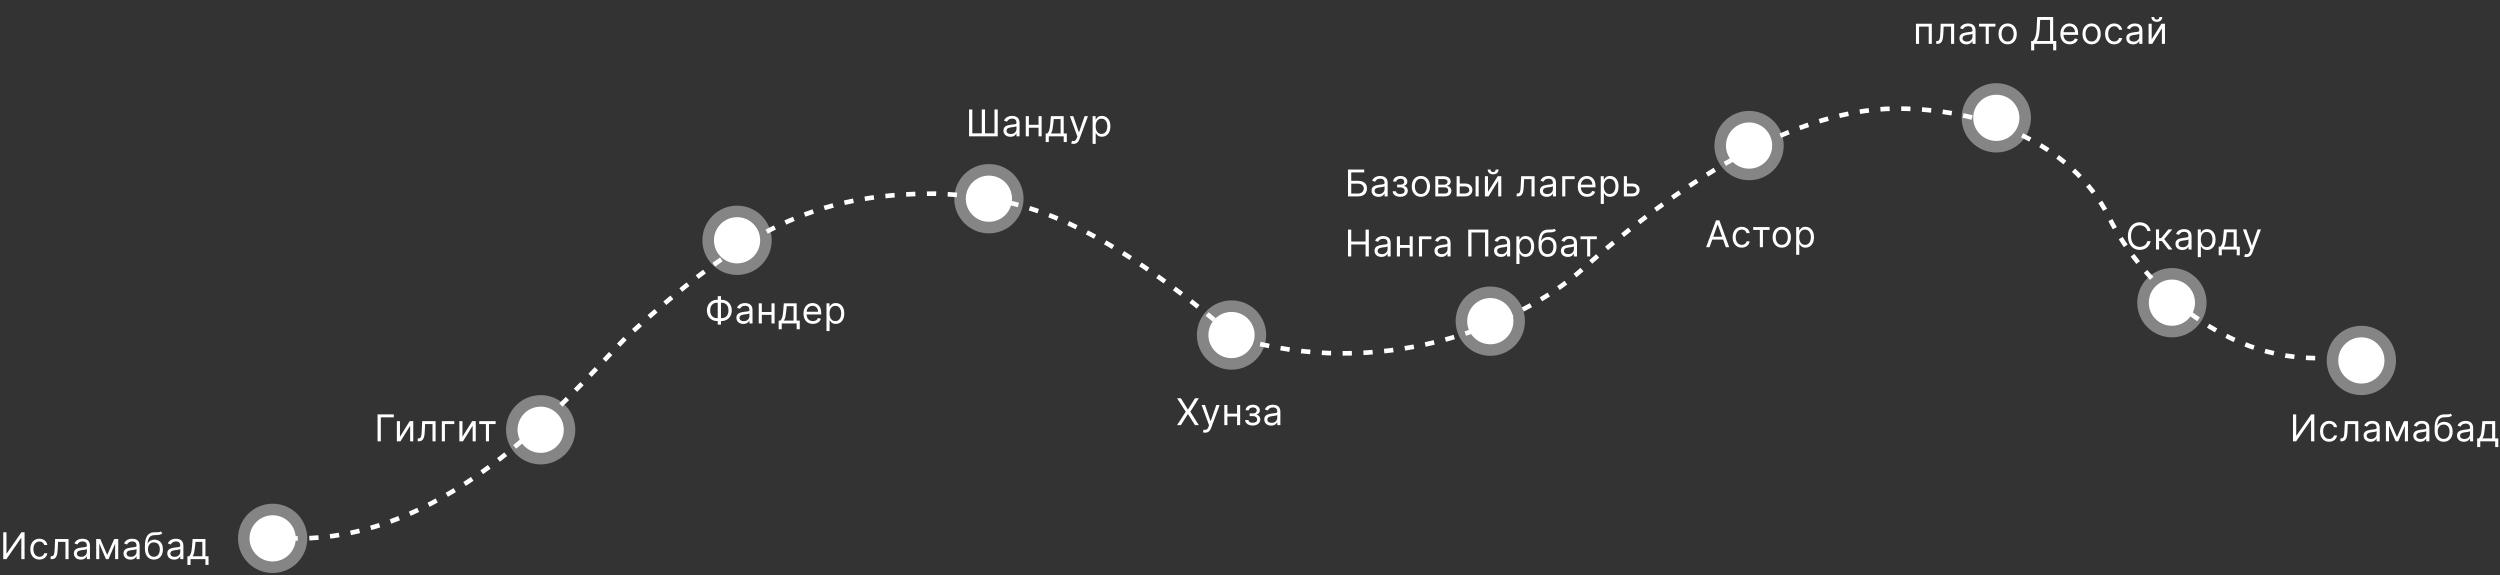 <svg width="1082" height="249" viewBox="0 0 1082 249" fill="none" xmlns="http://www.w3.org/2000/svg">
<rect x="0" y="0" width="1082" height="249" fill="#333333" stroke="none"/>
<circle cx="234" cy="186" r="15" fill="white" fill-opacity="0.4"/>
<circle cx="234" cy="186" r="10" fill="white"/>
<circle cx="118" cy="233" r="15" fill="white" fill-opacity="0.4"/>
<circle cx="118" cy="233" r="10" fill="white"/>
<circle cx="864" cy="51" r="15" fill="white" fill-opacity="0.4"/>
<circle cx="864" cy="51" r="10" fill="white"/>
<circle cx="319" cy="104" r="15" fill="white" fill-opacity="0.4"/>
<circle cx="319" cy="104" r="10" fill="white"/>
<circle cx="428" cy="86" r="15" fill="white" fill-opacity="0.4"/>
<circle cx="428" cy="86" r="10" fill="white"/>
<circle cx="533" cy="145" r="15" fill="white" fill-opacity="0.4"/>
<circle cx="533" cy="145" r="10" fill="white"/>
<circle cx="645" cy="139" r="15" fill="white" fill-opacity="0.4"/>
<circle cx="645" cy="139" r="10" fill="white"/>
<circle cx="757" cy="63" r="15" fill="white" fill-opacity="0.4"/>
<circle cx="757" cy="63" r="10" fill="white"/>
<path d="M1002 155C955.6 154.6 924 115.796 914 96.443C899.281 64.572 862.5 47 821 47C770.948 47 717 88 684.495 116.849C656.646 141.567 596.5 165 534.5 146C467 88 434.332 85.107 404.636 83.811C352.5 83.811 322 99.5 271 146C245.5 172 190.8 239.7 118 232.5" stroke="white" stroke-width="2" stroke-dasharray="4 5"/>
<path d="M1.409 230.364H2.795V239.523H2.909L9.273 230.364H10.636V242H9.227V232.864H9.114L2.773 242H1.409V230.364ZM17.06 242.182C16.241 242.182 15.537 241.989 14.946 241.602C14.355 241.216 13.9 240.684 13.582 240.006C13.264 239.328 13.105 238.553 13.105 237.682C13.105 236.795 13.268 236.013 13.594 235.335C13.923 234.653 14.382 234.121 14.969 233.739C15.56 233.352 16.249 233.159 17.037 233.159C17.651 233.159 18.203 233.273 18.696 233.5C19.188 233.727 19.592 234.045 19.906 234.455C20.221 234.864 20.416 235.341 20.491 235.886H19.151C19.048 235.489 18.821 235.136 18.469 234.83C18.12 234.519 17.651 234.364 17.06 234.364C16.537 234.364 16.078 234.5 15.685 234.773C15.294 235.042 14.989 235.422 14.77 235.915C14.554 236.403 14.446 236.977 14.446 237.636C14.446 238.311 14.552 238.898 14.764 239.398C14.98 239.898 15.283 240.286 15.673 240.562C16.067 240.839 16.529 240.977 17.06 240.977C17.408 240.977 17.724 240.917 18.009 240.795C18.293 240.674 18.533 240.5 18.73 240.273C18.927 240.045 19.067 239.773 19.151 239.455H20.491C20.416 239.97 20.228 240.434 19.929 240.847C19.634 241.256 19.241 241.581 18.753 241.824C18.268 242.062 17.703 242.182 17.06 242.182ZM21.919 242V240.75H22.237C22.498 240.75 22.716 240.699 22.89 240.597C23.065 240.491 23.205 240.307 23.311 240.045C23.421 239.78 23.504 239.413 23.561 238.943C23.622 238.47 23.665 237.867 23.692 237.136L23.851 233.273H29.669V242H28.328V234.523H25.123L24.987 237.636C24.957 238.352 24.892 238.983 24.794 239.528C24.699 240.07 24.553 240.525 24.356 240.892C24.163 241.259 23.906 241.536 23.584 241.722C23.262 241.907 22.858 242 22.373 242H21.919ZM34.937 242.205C34.384 242.205 33.882 242.1 33.432 241.892C32.981 241.68 32.623 241.375 32.358 240.977C32.093 240.576 31.96 240.091 31.96 239.523C31.96 239.023 32.059 238.617 32.255 238.307C32.453 237.992 32.716 237.746 33.045 237.568C33.375 237.39 33.739 237.258 34.136 237.17C34.538 237.08 34.941 237.008 35.346 236.955C35.877 236.886 36.307 236.835 36.636 236.801C36.969 236.763 37.212 236.701 37.364 236.614C37.519 236.527 37.596 236.375 37.596 236.159V236.114C37.596 235.553 37.443 235.117 37.136 234.807C36.833 234.496 36.373 234.341 35.755 234.341C35.115 234.341 34.614 234.481 34.25 234.761C33.886 235.042 33.63 235.341 33.483 235.659L32.21 235.205C32.437 234.674 32.74 234.261 33.119 233.966C33.502 233.667 33.918 233.458 34.369 233.341C34.824 233.22 35.271 233.159 35.71 233.159C35.99 233.159 36.312 233.193 36.676 233.261C37.043 233.326 37.398 233.46 37.739 233.665C38.083 233.869 38.369 234.178 38.596 234.591C38.824 235.004 38.937 235.557 38.937 236.25V242H37.596V240.818H37.528C37.437 241.008 37.286 241.21 37.074 241.426C36.862 241.642 36.579 241.826 36.227 241.977C35.875 242.129 35.445 242.205 34.937 242.205ZM35.142 241C35.672 241 36.119 240.896 36.483 240.688C36.85 240.479 37.127 240.21 37.312 239.881C37.502 239.551 37.596 239.205 37.596 238.841V237.614C37.54 237.682 37.415 237.744 37.221 237.801C37.032 237.854 36.812 237.902 36.562 237.943C36.316 237.981 36.076 238.015 35.841 238.045C35.61 238.072 35.422 238.095 35.278 238.114C34.93 238.159 34.604 238.233 34.301 238.335C34.002 238.434 33.759 238.583 33.574 238.784C33.392 238.981 33.301 239.25 33.301 239.591C33.301 240.057 33.473 240.409 33.818 240.648C34.166 240.883 34.608 241 35.142 241ZM46.398 240.182L49.443 233.273H50.716L46.943 242H45.852L42.148 233.273H43.398L46.398 240.182ZM42.966 233.273V242H41.625V233.273H42.966ZM49.829 242V233.273H51.17V242H49.829ZM56.433 242.205C55.88 242.205 55.378 242.1 54.927 241.892C54.477 241.68 54.119 241.375 53.853 240.977C53.588 240.576 53.456 240.091 53.456 239.523C53.456 239.023 53.554 238.617 53.751 238.307C53.948 237.992 54.211 237.746 54.541 237.568C54.87 237.39 55.234 237.258 55.632 237.17C56.033 237.08 56.437 237.008 56.842 236.955C57.372 236.886 57.802 236.835 58.132 236.801C58.465 236.763 58.708 236.701 58.859 236.614C59.014 236.527 59.092 236.375 59.092 236.159V236.114C59.092 235.553 58.939 235.117 58.632 234.807C58.329 234.496 57.869 234.341 57.251 234.341C56.611 234.341 56.109 234.481 55.745 234.761C55.382 235.042 55.126 235.341 54.978 235.659L53.706 235.205C53.933 234.674 54.236 234.261 54.615 233.966C54.997 233.667 55.414 233.458 55.865 233.341C56.319 233.22 56.766 233.159 57.206 233.159C57.486 233.159 57.808 233.193 58.172 233.261C58.539 233.326 58.893 233.46 59.234 233.665C59.579 233.869 59.865 234.178 60.092 234.591C60.319 235.004 60.433 235.557 60.433 236.25V242H59.092V240.818H59.024C58.933 241.008 58.781 241.21 58.569 241.426C58.357 241.642 58.075 241.826 57.723 241.977C57.37 242.129 56.941 242.205 56.433 242.205ZM56.638 241C57.168 241 57.615 240.896 57.978 240.688C58.346 240.479 58.622 240.21 58.808 239.881C58.997 239.551 59.092 239.205 59.092 238.841V237.614C59.035 237.682 58.91 237.744 58.717 237.801C58.528 237.854 58.308 237.902 58.058 237.943C57.812 237.981 57.571 238.015 57.336 238.045C57.105 238.072 56.918 238.095 56.774 238.114C56.425 238.159 56.1 238.233 55.797 238.335C55.497 238.434 55.255 238.583 55.069 238.784C54.888 238.981 54.797 239.25 54.797 239.591C54.797 240.057 54.969 240.409 55.314 240.648C55.662 240.883 56.103 241 56.638 241ZM69.598 230L70.279 230.818C70.014 231.076 69.707 231.256 69.359 231.358C69.01 231.46 68.617 231.523 68.177 231.545C67.738 231.568 67.249 231.591 66.711 231.614C66.105 231.636 65.603 231.784 65.206 232.057C64.808 232.33 64.501 232.723 64.285 233.239C64.069 233.754 63.931 234.386 63.87 235.136H63.984C64.279 234.591 64.689 234.189 65.211 233.932C65.734 233.674 66.295 233.545 66.893 233.545C67.575 233.545 68.189 233.705 68.734 234.023C69.279 234.341 69.711 234.812 70.029 235.438C70.348 236.062 70.507 236.833 70.507 237.75C70.507 238.663 70.344 239.451 70.018 240.114C69.696 240.777 69.243 241.288 68.66 241.648C68.081 242.004 67.401 242.182 66.62 242.182C65.84 242.182 65.156 241.998 64.569 241.631C63.982 241.259 63.526 240.71 63.2 239.983C62.874 239.252 62.711 238.348 62.711 237.273V236.341C62.711 234.398 63.041 232.924 63.7 231.92C64.363 230.917 65.359 230.398 66.689 230.364C67.158 230.348 67.577 230.345 67.944 230.352C68.312 230.36 68.632 230.343 68.904 230.301C69.177 230.259 69.408 230.159 69.598 230ZM66.62 240.977C67.147 240.977 67.6 240.845 67.978 240.58C68.361 240.314 68.654 239.941 68.859 239.46C69.064 238.975 69.166 238.405 69.166 237.75C69.166 237.114 69.062 236.572 68.853 236.125C68.649 235.678 68.355 235.337 67.973 235.102C67.59 234.867 67.132 234.75 66.598 234.75C66.207 234.75 65.857 234.816 65.546 234.949C65.236 235.081 64.971 235.277 64.751 235.534C64.531 235.792 64.361 236.106 64.24 236.477C64.122 236.848 64.06 237.273 64.052 237.75C64.052 238.727 64.281 239.509 64.74 240.097C65.198 240.684 65.825 240.977 66.62 240.977ZM75.366 242.205C74.813 242.205 74.311 242.1 73.86 241.892C73.41 241.68 73.052 241.375 72.787 240.977C72.521 240.576 72.389 240.091 72.389 239.523C72.389 239.023 72.487 238.617 72.684 238.307C72.881 237.992 73.144 237.746 73.474 237.568C73.804 237.39 74.167 237.258 74.565 237.17C74.966 237.08 75.37 237.008 75.775 236.955C76.305 236.886 76.735 236.835 77.065 236.801C77.398 236.763 77.641 236.701 77.792 236.614C77.948 236.527 78.025 236.375 78.025 236.159V236.114C78.025 235.553 77.872 235.117 77.565 234.807C77.262 234.496 76.802 234.341 76.184 234.341C75.544 234.341 75.042 234.481 74.679 234.761C74.315 235.042 74.059 235.341 73.912 235.659L72.639 235.205C72.866 234.674 73.169 234.261 73.548 233.966C73.93 233.667 74.347 233.458 74.798 233.341C75.252 233.22 75.699 233.159 76.139 233.159C76.419 233.159 76.741 233.193 77.105 233.261C77.472 233.326 77.826 233.46 78.167 233.665C78.512 233.869 78.798 234.178 79.025 234.591C79.252 235.004 79.366 235.557 79.366 236.25V242H78.025V240.818H77.957C77.866 241.008 77.715 241.21 77.502 241.426C77.29 241.642 77.008 241.826 76.656 241.977C76.304 242.129 75.874 242.205 75.366 242.205ZM75.571 241C76.101 241 76.548 240.896 76.912 240.688C77.279 240.479 77.555 240.21 77.741 239.881C77.93 239.551 78.025 239.205 78.025 238.841V237.614C77.968 237.682 77.843 237.744 77.65 237.801C77.461 237.854 77.241 237.902 76.991 237.943C76.745 237.981 76.504 238.015 76.269 238.045C76.038 238.072 75.851 238.095 75.707 238.114C75.359 238.159 75.033 238.233 74.73 238.335C74.43 238.434 74.188 238.583 74.002 238.784C73.821 238.981 73.73 239.25 73.73 239.591C73.73 240.057 73.902 240.409 74.247 240.648C74.595 240.883 75.037 241 75.571 241ZM81.122 244.5V240.75H81.849C82.027 240.564 82.18 240.364 82.309 240.148C82.438 239.932 82.55 239.676 82.644 239.381C82.743 239.081 82.826 238.718 82.894 238.29C82.963 237.858 83.023 237.337 83.076 236.727L83.372 233.273H88.917V240.75H90.258V244.5H88.917V242H82.463V244.5H81.122ZM83.372 240.75H87.576V234.523H84.622L84.394 236.727C84.3 237.64 84.182 238.437 84.042 239.119C83.902 239.801 83.678 240.345 83.372 240.75Z" fill="white"/>
<path d="M170.432 179.364V180.614H164.818V191H163.409V179.364H170.432ZM173.105 189.023L177.31 182.273H178.855V191H177.514V184.25L173.332 191H171.764V182.273H173.105V189.023ZM180.778 191V189.75H181.096C181.358 189.75 181.576 189.699 181.75 189.597C181.924 189.491 182.064 189.307 182.17 189.045C182.28 188.78 182.364 188.413 182.42 187.943C182.481 187.47 182.525 186.867 182.551 186.136L182.71 182.273H188.528V191H187.187V183.523H183.983L183.846 186.636C183.816 187.352 183.752 187.983 183.653 188.528C183.559 189.07 183.413 189.525 183.216 189.892C183.023 190.259 182.765 190.536 182.443 190.722C182.121 190.907 181.718 191 181.233 191H180.778ZM196.615 182.273V183.523H192.569V191H191.229V182.273H196.615ZM200.153 189.023L204.358 182.273H205.903V191H204.562V184.25L200.38 191H198.812V182.273H200.153V189.023ZM207.412 183.523V182.273H214.503V183.523H211.639V191H210.298V183.523H207.412Z" fill="white"/>
<path d="M310.409 129.75H312.25C313.114 129.75 313.881 129.943 314.551 130.33C315.222 130.716 315.748 131.254 316.131 131.943C316.513 132.633 316.705 133.432 316.705 134.341C316.705 135.25 316.513 136.051 316.131 136.744C315.748 137.437 315.222 137.979 314.551 138.369C313.881 138.759 313.114 138.955 312.25 138.955H310.409C309.545 138.955 308.778 138.761 308.108 138.375C307.438 137.989 306.911 137.451 306.528 136.761C306.146 136.072 305.955 135.273 305.955 134.364C305.955 133.455 306.146 132.653 306.528 131.96C306.911 131.267 307.438 130.725 308.108 130.335C308.778 129.945 309.545 129.75 310.409 129.75ZM310.409 131C309.75 131 309.193 131.138 308.739 131.415C308.288 131.691 307.945 132.081 307.71 132.585C307.479 133.089 307.364 133.682 307.364 134.364C307.364 135.038 307.479 135.625 307.71 136.125C307.945 136.625 308.288 137.013 308.739 137.29C309.193 137.566 309.75 137.705 310.409 137.705H312.25C312.909 137.705 313.464 137.566 313.915 137.29C314.369 137.013 314.712 136.623 314.943 136.119C315.178 135.616 315.295 135.023 315.295 134.341C315.295 133.667 315.178 133.08 314.943 132.58C314.712 132.08 314.369 131.691 313.915 131.415C313.464 131.138 312.909 131 312.25 131H310.409ZM312.045 128.159V140.477H310.636V128.159H312.045ZM321.692 140.205C321.139 140.205 320.637 140.1 320.186 139.892C319.735 139.68 319.377 139.375 319.112 138.977C318.847 138.576 318.714 138.091 318.714 137.523C318.714 137.023 318.813 136.617 319.01 136.307C319.207 135.992 319.47 135.746 319.8 135.568C320.129 135.39 320.493 135.258 320.891 135.17C321.292 135.08 321.695 135.008 322.101 134.955C322.631 134.886 323.061 134.835 323.391 134.801C323.724 134.763 323.966 134.701 324.118 134.614C324.273 134.527 324.351 134.375 324.351 134.159V134.114C324.351 133.553 324.197 133.117 323.891 132.807C323.588 132.496 323.127 132.341 322.51 132.341C321.87 132.341 321.368 132.481 321.004 132.761C320.641 133.042 320.385 133.341 320.237 133.659L318.964 133.205C319.192 132.674 319.495 132.261 319.874 131.966C320.256 131.667 320.673 131.458 321.124 131.341C321.578 131.22 322.025 131.159 322.464 131.159C322.745 131.159 323.067 131.193 323.43 131.261C323.798 131.326 324.152 131.46 324.493 131.665C324.838 131.869 325.124 132.178 325.351 132.591C325.578 133.004 325.692 133.557 325.692 134.25V140H324.351V138.818H324.283C324.192 139.008 324.04 139.21 323.828 139.426C323.616 139.642 323.334 139.826 322.981 139.977C322.629 140.129 322.199 140.205 321.692 140.205ZM321.896 139C322.427 139 322.874 138.896 323.237 138.688C323.605 138.479 323.881 138.21 324.067 137.881C324.256 137.551 324.351 137.205 324.351 136.841V135.614C324.294 135.682 324.169 135.744 323.976 135.801C323.786 135.854 323.567 135.902 323.317 135.943C323.07 135.981 322.83 136.015 322.595 136.045C322.364 136.072 322.177 136.095 322.033 136.114C321.684 136.159 321.358 136.233 321.055 136.335C320.756 136.434 320.514 136.583 320.328 136.784C320.146 136.981 320.055 137.25 320.055 137.591C320.055 138.057 320.228 138.409 320.572 138.648C320.921 138.883 321.362 139 321.896 139ZM334.22 135.023V136.273H329.402V135.023H334.22ZM329.72 131.273V140H328.379V131.273H329.72ZM335.243 131.273V140H333.902V131.273H335.243ZM337 142.5V138.75H337.727C337.905 138.564 338.059 138.364 338.187 138.148C338.316 137.932 338.428 137.676 338.523 137.381C338.621 137.081 338.704 136.718 338.773 136.29C338.841 135.858 338.901 135.337 338.954 134.727L339.25 131.273H344.795V138.75H346.136V142.5H344.795V140H338.341V142.5H337ZM339.25 138.75H343.454V132.523H340.5L340.273 134.727C340.178 135.64 340.06 136.437 339.92 137.119C339.78 137.801 339.557 138.345 339.25 138.75ZM351.815 140.182C350.974 140.182 350.249 139.996 349.639 139.625C349.033 139.25 348.565 138.727 348.236 138.057C347.91 137.383 347.747 136.598 347.747 135.705C347.747 134.811 347.91 134.023 348.236 133.341C348.565 132.655 349.023 132.121 349.611 131.739C350.201 131.352 350.891 131.159 351.679 131.159C352.133 131.159 352.582 131.235 353.025 131.386C353.469 131.538 353.872 131.784 354.236 132.125C354.599 132.462 354.889 132.909 355.105 133.466C355.321 134.023 355.429 134.708 355.429 135.523V136.091H348.701V134.932H354.065C354.065 134.439 353.967 134 353.77 133.614C353.576 133.227 353.3 132.922 352.94 132.699C352.584 132.475 352.164 132.364 351.679 132.364C351.145 132.364 350.683 132.496 350.292 132.761C349.906 133.023 349.609 133.364 349.4 133.784C349.192 134.205 349.088 134.655 349.088 135.136V135.909C349.088 136.568 349.201 137.127 349.429 137.585C349.66 138.04 349.98 138.386 350.389 138.625C350.798 138.86 351.273 138.977 351.815 138.977C352.167 138.977 352.486 138.928 352.77 138.83C353.058 138.727 353.306 138.576 353.514 138.375C353.722 138.17 353.883 137.917 353.997 137.614L355.292 137.977C355.156 138.417 354.927 138.803 354.605 139.136C354.283 139.466 353.885 139.723 353.412 139.909C352.938 140.091 352.406 140.182 351.815 140.182ZM357.709 143.273V131.273H359.004V132.659H359.163C359.262 132.508 359.398 132.314 359.572 132.08C359.75 131.841 360.004 131.629 360.334 131.443C360.667 131.254 361.118 131.159 361.686 131.159C362.421 131.159 363.068 131.343 363.629 131.71C364.19 132.078 364.627 132.598 364.941 133.273C365.256 133.947 365.413 134.742 365.413 135.659C365.413 136.583 365.256 137.384 364.941 138.062C364.627 138.737 364.191 139.259 363.635 139.631C363.078 139.998 362.436 140.182 361.709 140.182C361.148 140.182 360.699 140.089 360.362 139.903C360.025 139.714 359.765 139.5 359.584 139.261C359.402 139.019 359.262 138.818 359.163 138.659H359.049V143.273H357.709ZM359.027 135.636C359.027 136.295 359.123 136.877 359.316 137.381C359.51 137.881 359.792 138.273 360.163 138.557C360.534 138.837 360.989 138.977 361.527 138.977C362.087 138.977 362.555 138.83 362.93 138.534C363.309 138.235 363.593 137.833 363.782 137.33C363.976 136.822 364.072 136.258 364.072 135.636C364.072 135.023 363.977 134.47 363.788 133.977C363.602 133.481 363.32 133.089 362.941 132.801C362.566 132.509 362.095 132.364 361.527 132.364C360.981 132.364 360.523 132.502 360.152 132.778C359.78 133.051 359.5 133.434 359.311 133.926C359.121 134.415 359.027 134.985 359.027 135.636Z" fill="white"/>
<path d="M419.409 47.364H420.818V57.705H424.909V47.364H426.318V57.705H430.409V47.364H431.818V59H419.409V47.364ZM437.27 59.205C436.717 59.205 436.215 59.1 435.764 58.892C435.313 58.68 434.955 58.375 434.69 57.977C434.425 57.576 434.293 57.091 434.293 56.523C434.293 56.023 434.391 55.617 434.588 55.307C434.785 54.992 435.048 54.746 435.378 54.568C435.707 54.39 436.071 54.258 436.469 54.17C436.87 54.08 437.274 54.008 437.679 53.955C438.209 53.886 438.639 53.835 438.969 53.801C439.302 53.763 439.544 53.701 439.696 53.614C439.851 53.526 439.929 53.375 439.929 53.159V53.114C439.929 52.553 439.776 52.117 439.469 51.807C439.166 51.496 438.705 51.341 438.088 51.341C437.448 51.341 436.946 51.481 436.582 51.761C436.219 52.042 435.963 52.341 435.815 52.659L434.543 52.205C434.77 51.674 435.073 51.261 435.452 50.966C435.834 50.667 436.251 50.458 436.702 50.341C437.156 50.22 437.603 50.159 438.043 50.159C438.323 50.159 438.645 50.193 439.008 50.261C439.376 50.326 439.73 50.46 440.071 50.665C440.416 50.869 440.702 51.178 440.929 51.591C441.156 52.004 441.27 52.557 441.27 53.25V59H439.929V57.818H439.861C439.77 58.008 439.618 58.21 439.406 58.426C439.194 58.642 438.912 58.826 438.56 58.977C438.207 59.129 437.777 59.205 437.27 59.205ZM437.474 58C438.005 58 438.452 57.896 438.815 57.688C439.183 57.479 439.459 57.21 439.645 56.881C439.834 56.551 439.929 56.205 439.929 55.841V54.614C439.872 54.682 439.747 54.744 439.554 54.801C439.365 54.854 439.145 54.901 438.895 54.943C438.649 54.981 438.408 55.015 438.173 55.045C437.942 55.072 437.755 55.095 437.611 55.114C437.262 55.159 436.936 55.233 436.633 55.335C436.334 55.434 436.092 55.583 435.906 55.784C435.724 55.981 435.633 56.25 435.633 56.591C435.633 57.057 435.806 57.409 436.151 57.648C436.499 57.883 436.94 58 437.474 58ZM449.798 54.023V55.273H444.98V54.023H449.798ZM445.298 50.273V59H443.957V50.273H445.298ZM450.821 50.273V59H449.48V50.273H450.821ZM452.578 61.5V57.75H453.305C453.483 57.564 453.637 57.364 453.765 57.148C453.894 56.932 454.006 56.676 454.101 56.381C454.199 56.081 454.283 55.718 454.351 55.29C454.419 54.858 454.479 54.337 454.533 53.727L454.828 50.273H460.373V57.75H461.714V61.5H460.373V59H453.919V61.5H452.578ZM454.828 57.75H459.033V51.523H456.078L455.851 53.727C455.756 54.64 455.639 55.438 455.498 56.119C455.358 56.801 455.135 57.345 454.828 57.75ZM464.598 62.273C464.371 62.273 464.168 62.254 463.99 62.216C463.812 62.182 463.689 62.148 463.621 62.114L463.961 60.932C464.287 61.015 464.575 61.045 464.825 61.023C465.075 61 465.297 60.888 465.49 60.688C465.687 60.49 465.867 60.17 466.03 59.727L466.28 59.045L463.052 50.273H464.507L466.916 57.227H467.007L469.416 50.273H470.871L467.166 60.273C466.999 60.724 466.793 61.097 466.547 61.392C466.3 61.691 466.014 61.913 465.689 62.057C465.367 62.201 465.003 62.273 464.598 62.273ZM472.88 62.273V50.273H474.176V51.659H474.335C474.433 51.508 474.57 51.314 474.744 51.08C474.922 50.841 475.176 50.629 475.505 50.443C475.839 50.254 476.289 50.159 476.858 50.159C477.593 50.159 478.24 50.343 478.801 50.71C479.361 51.078 479.799 51.599 480.113 52.273C480.428 52.947 480.585 53.742 480.585 54.659C480.585 55.583 480.428 56.385 480.113 57.062C479.799 57.737 479.363 58.26 478.807 58.631C478.25 58.998 477.608 59.182 476.88 59.182C476.32 59.182 475.871 59.089 475.534 58.903C475.197 58.714 474.937 58.5 474.755 58.261C474.574 58.019 474.433 57.818 474.335 57.659H474.221V62.273H472.88ZM474.199 54.636C474.199 55.295 474.295 55.877 474.488 56.381C474.682 56.881 474.964 57.273 475.335 57.557C475.706 57.837 476.161 57.977 476.699 57.977C477.259 57.977 477.727 57.83 478.102 57.534C478.481 57.235 478.765 56.833 478.954 56.33C479.147 55.822 479.244 55.258 479.244 54.636C479.244 54.023 479.149 53.47 478.96 52.977C478.774 52.481 478.492 52.089 478.113 51.801C477.738 51.51 477.267 51.364 476.699 51.364C476.153 51.364 475.695 51.502 475.324 51.778C474.952 52.051 474.672 52.434 474.483 52.926C474.293 53.415 474.199 53.985 474.199 54.636Z" fill="white"/>
<path d="M511.091 172.364L514.091 177.205H514.182L517.182 172.364H518.841L515.182 178.182L518.841 184H517.182L514.182 179.25H514.091L511.091 184H509.432L513.182 178.182L509.432 172.364H511.091ZM521.597 187.273C521.369 187.273 521.167 187.254 520.989 187.216C520.811 187.182 520.687 187.148 520.619 187.114L520.96 185.932C521.286 186.015 521.574 186.045 521.824 186.023C522.074 186 522.295 185.888 522.489 185.688C522.686 185.491 522.865 185.17 523.028 184.727L523.278 184.045L520.051 175.273H521.506L523.915 182.227H524.006L526.415 175.273H527.869L524.165 185.273C523.998 185.723 523.792 186.097 523.545 186.392C523.299 186.691 523.013 186.913 522.687 187.057C522.365 187.201 522.002 187.273 521.597 187.273ZM535.72 179.023V180.273H530.902V179.023H535.72ZM531.22 175.273V184H529.879V175.273H531.22ZM536.743 175.273V184H535.402V175.273H536.743ZM538.886 181.773H540.318C540.348 182.167 540.526 182.466 540.852 182.67C541.182 182.875 541.61 182.977 542.136 182.977C542.674 182.977 543.134 182.867 543.517 182.648C543.899 182.424 544.091 182.064 544.091 181.568C544.091 181.277 544.019 181.023 543.875 180.807C543.731 180.587 543.528 180.417 543.267 180.295C543.006 180.174 542.697 180.114 542.341 180.114H540.841V178.909H542.341C542.875 178.909 543.269 178.788 543.523 178.545C543.78 178.303 543.909 178 543.909 177.636C543.909 177.246 543.771 176.934 543.494 176.699C543.218 176.46 542.826 176.341 542.318 176.341C541.807 176.341 541.381 176.456 541.04 176.688C540.699 176.915 540.519 177.208 540.5 177.568H539.091C539.106 177.098 539.25 176.684 539.523 176.324C539.795 175.96 540.166 175.676 540.636 175.472C541.106 175.263 541.644 175.159 542.25 175.159C542.863 175.159 543.396 175.267 543.846 175.483C544.301 175.695 544.651 175.985 544.898 176.352C545.148 176.716 545.273 177.129 545.273 177.591C545.273 178.083 545.134 178.481 544.858 178.784C544.581 179.087 544.235 179.303 543.818 179.432V179.523C544.148 179.545 544.434 179.652 544.676 179.841C544.922 180.027 545.113 180.271 545.25 180.574C545.386 180.873 545.454 181.205 545.454 181.568C545.454 182.098 545.312 182.561 545.028 182.955C544.744 183.345 544.354 183.648 543.858 183.864C543.362 184.076 542.795 184.182 542.159 184.182C541.541 184.182 540.988 184.081 540.5 183.881C540.011 183.676 539.623 183.394 539.335 183.034C539.051 182.67 538.901 182.25 538.886 181.773ZM550.146 184.205C549.593 184.205 549.091 184.1 548.64 183.892C548.19 183.68 547.832 183.375 547.567 182.977C547.301 182.576 547.169 182.091 547.169 181.523C547.169 181.023 547.267 180.617 547.464 180.307C547.661 179.992 547.924 179.746 548.254 179.568C548.584 179.39 548.947 179.258 549.345 179.17C549.746 179.08 550.15 179.008 550.555 178.955C551.085 178.886 551.515 178.835 551.845 178.801C552.178 178.763 552.421 178.701 552.572 178.614C552.728 178.527 552.805 178.375 552.805 178.159V178.114C552.805 177.553 552.652 177.117 552.345 176.807C552.042 176.496 551.582 176.341 550.964 176.341C550.324 176.341 549.822 176.481 549.459 176.761C549.095 177.042 548.839 177.341 548.692 177.659L547.419 177.205C547.646 176.674 547.949 176.261 548.328 175.966C548.71 175.667 549.127 175.458 549.578 175.341C550.032 175.22 550.479 175.159 550.919 175.159C551.199 175.159 551.521 175.193 551.885 175.261C552.252 175.326 552.606 175.46 552.947 175.665C553.292 175.869 553.578 176.178 553.805 176.591C554.032 177.004 554.146 177.557 554.146 178.25V184H552.805V182.818H552.737C552.646 183.008 552.495 183.21 552.282 183.426C552.07 183.642 551.788 183.826 551.436 183.977C551.084 184.129 550.654 184.205 550.146 184.205ZM550.351 183C550.881 183 551.328 182.896 551.692 182.688C552.059 182.479 552.335 182.21 552.521 181.881C552.71 181.551 552.805 181.205 552.805 180.841V179.614C552.748 179.682 552.623 179.744 552.43 179.801C552.241 179.854 552.021 179.902 551.771 179.943C551.525 179.981 551.284 180.015 551.049 180.045C550.818 180.072 550.631 180.095 550.487 180.114C550.139 180.159 549.813 180.233 549.51 180.335C549.21 180.434 548.968 180.583 548.782 180.784C548.601 180.981 548.51 181.25 548.51 181.591C548.51 182.057 548.682 182.409 549.027 182.648C549.375 182.883 549.817 183 550.351 183Z" fill="white"/>
<path d="M739.886 107H738.409L742.682 95.364H744.136L748.409 107H746.932L743.455 97.204H743.364L739.886 107ZM740.432 102.455H746.386V103.705H740.432V102.455ZM753.825 107.182C753.007 107.182 752.302 106.989 751.712 106.602C751.121 106.216 750.666 105.684 750.348 105.006C750.03 104.328 749.871 103.553 749.871 102.682C749.871 101.795 750.034 101.013 750.359 100.335C750.689 99.653 751.147 99.121 751.734 98.739C752.325 98.352 753.015 98.159 753.802 98.159C754.416 98.159 754.969 98.273 755.462 98.5C755.954 98.727 756.357 99.046 756.672 99.454C756.986 99.864 757.181 100.341 757.257 100.886H755.916C755.814 100.489 755.587 100.136 755.234 99.829C754.886 99.519 754.416 99.364 753.825 99.364C753.302 99.364 752.844 99.5 752.45 99.773C752.06 100.042 751.755 100.422 751.535 100.915C751.32 101.403 751.212 101.977 751.212 102.636C751.212 103.311 751.318 103.898 751.53 104.398C751.746 104.898 752.049 105.286 752.439 105.562C752.833 105.839 753.295 105.977 753.825 105.977C754.174 105.977 754.49 105.917 754.774 105.795C755.058 105.674 755.299 105.5 755.496 105.273C755.693 105.045 755.833 104.773 755.916 104.455H757.257C757.181 104.97 756.994 105.434 756.695 105.847C756.399 106.256 756.007 106.581 755.518 106.824C755.034 107.062 754.469 107.182 753.825 107.182ZM758.77 99.523V98.273H765.861V99.523H762.997V107H761.656V99.523H758.77ZM771.149 107.182C770.361 107.182 769.67 106.994 769.075 106.619C768.484 106.244 768.022 105.72 767.689 105.045C767.359 104.371 767.194 103.583 767.194 102.682C767.194 101.773 767.359 100.979 767.689 100.301C768.022 99.623 768.484 99.097 769.075 98.722C769.67 98.347 770.361 98.159 771.149 98.159C771.937 98.159 772.626 98.347 773.217 98.722C773.812 99.097 774.274 99.623 774.604 100.301C774.937 100.979 775.104 101.773 775.104 102.682C775.104 103.583 774.937 104.371 774.604 105.045C774.274 105.72 773.812 106.244 773.217 106.619C772.626 106.994 771.937 107.182 771.149 107.182ZM771.149 105.977C771.747 105.977 772.24 105.824 772.626 105.517C773.013 105.21 773.299 104.807 773.484 104.307C773.67 103.807 773.763 103.265 773.763 102.682C773.763 102.098 773.67 101.555 773.484 101.051C773.299 100.547 773.013 100.14 772.626 99.829C772.24 99.519 771.747 99.364 771.149 99.364C770.55 99.364 770.058 99.519 769.672 99.829C769.285 100.14 768.999 100.547 768.814 101.051C768.628 101.555 768.535 102.098 768.535 102.682C768.535 103.265 768.628 103.807 768.814 104.307C768.999 104.807 769.285 105.21 769.672 105.517C770.058 105.824 770.55 105.977 771.149 105.977ZM777.39 110.273V98.273H778.686V99.659H778.845C778.943 99.508 779.08 99.314 779.254 99.079C779.432 98.841 779.686 98.629 780.015 98.443C780.349 98.254 780.799 98.159 781.368 98.159C782.103 98.159 782.75 98.343 783.311 98.71C783.871 99.078 784.309 99.599 784.623 100.273C784.938 100.947 785.095 101.742 785.095 102.659C785.095 103.583 784.938 104.384 784.623 105.062C784.309 105.737 783.873 106.259 783.317 106.631C782.76 106.998 782.118 107.182 781.39 107.182C780.83 107.182 780.381 107.089 780.044 106.903C779.707 106.714 779.447 106.5 779.265 106.261C779.084 106.019 778.943 105.818 778.845 105.659H778.731V110.273H777.39ZM778.709 102.636C778.709 103.295 778.805 103.877 778.998 104.381C779.192 104.881 779.474 105.273 779.845 105.557C780.216 105.837 780.671 105.977 781.209 105.977C781.769 105.977 782.237 105.83 782.612 105.534C782.991 105.235 783.275 104.833 783.464 104.33C783.657 103.822 783.754 103.258 783.754 102.636C783.754 102.023 783.659 101.47 783.47 100.977C783.284 100.481 783.002 100.089 782.623 99.801C782.248 99.51 781.777 99.364 781.209 99.364C780.663 99.364 780.205 99.502 779.834 99.778C779.462 100.051 779.182 100.434 778.993 100.926C778.803 101.415 778.709 101.985 778.709 102.636Z" fill="white"/>
<path d="M829.227 19V10.273H836.091V19H834.75V11.523H830.568V19H829.227ZM838.007 19V17.75H838.325C838.587 17.75 838.804 17.699 838.979 17.597C839.153 17.491 839.293 17.307 839.399 17.046C839.509 16.78 839.592 16.413 839.649 15.943C839.71 15.47 839.753 14.867 839.78 14.136L839.939 10.273H845.757V19H844.416V11.523H841.212L841.075 14.636C841.045 15.352 840.981 15.983 840.882 16.528C840.787 17.07 840.642 17.525 840.445 17.892C840.251 18.259 839.994 18.536 839.672 18.722C839.35 18.907 838.946 19 838.462 19H838.007ZM851.025 19.204C850.472 19.204 849.971 19.1 849.52 18.892C849.069 18.68 848.711 18.375 848.446 17.977C848.181 17.576 848.048 17.091 848.048 16.523C848.048 16.023 848.147 15.617 848.344 15.307C848.541 14.992 848.804 14.746 849.133 14.568C849.463 14.39 849.827 14.258 850.224 14.171C850.626 14.079 851.029 14.008 851.435 13.954C851.965 13.886 852.395 13.835 852.724 13.801C853.058 13.763 853.3 13.701 853.452 13.614C853.607 13.527 853.685 13.375 853.685 13.159V13.114C853.685 12.553 853.531 12.117 853.224 11.807C852.921 11.496 852.461 11.341 851.844 11.341C851.203 11.341 850.702 11.481 850.338 11.761C849.974 12.042 849.719 12.341 849.571 12.659L848.298 12.204C848.525 11.674 848.828 11.261 849.207 10.966C849.59 10.667 850.007 10.458 850.457 10.341C850.912 10.22 851.359 10.159 851.798 10.159C852.078 10.159 852.4 10.193 852.764 10.261C853.132 10.326 853.486 10.46 853.827 10.665C854.171 10.869 854.457 11.178 854.685 11.591C854.912 12.004 855.025 12.557 855.025 13.25V19H853.685V17.818H853.616C853.525 18.008 853.374 18.21 853.162 18.426C852.95 18.642 852.667 18.826 852.315 18.977C851.963 19.129 851.533 19.204 851.025 19.204ZM851.23 18C851.76 18 852.207 17.896 852.571 17.688C852.938 17.479 853.215 17.21 853.4 16.881C853.59 16.551 853.685 16.204 853.685 15.841V14.614C853.628 14.682 853.503 14.744 853.31 14.801C853.12 14.854 852.9 14.902 852.65 14.943C852.404 14.981 852.164 15.015 851.929 15.046C851.698 15.072 851.51 15.095 851.366 15.114C851.018 15.159 850.692 15.233 850.389 15.335C850.09 15.434 849.847 15.583 849.662 15.784C849.48 15.981 849.389 16.25 849.389 16.591C849.389 17.057 849.561 17.409 849.906 17.648C850.255 17.883 850.696 18 851.23 18ZM856.525 11.523V10.273H863.616V11.523H860.753V19H859.412V11.523H856.525ZM868.905 19.182C868.117 19.182 867.425 18.994 866.831 18.619C866.24 18.244 865.778 17.72 865.444 17.046C865.115 16.371 864.95 15.583 864.95 14.682C864.95 13.773 865.115 12.979 865.444 12.301C865.778 11.623 866.24 11.097 866.831 10.722C867.425 10.347 868.117 10.159 868.905 10.159C869.692 10.159 870.382 10.347 870.973 10.722C871.567 11.097 872.03 11.623 872.359 12.301C872.692 12.979 872.859 13.773 872.859 14.682C872.859 15.583 872.692 16.371 872.359 17.046C872.03 17.72 871.567 18.244 870.973 18.619C870.382 18.994 869.692 19.182 868.905 19.182ZM868.905 17.977C869.503 17.977 869.996 17.824 870.382 17.517C870.768 17.21 871.054 16.807 871.24 16.307C871.425 15.807 871.518 15.265 871.518 14.682C871.518 14.098 871.425 13.555 871.24 13.051C871.054 12.547 870.768 12.14 870.382 11.829C869.996 11.519 869.503 11.364 868.905 11.364C868.306 11.364 867.814 11.519 867.427 11.829C867.041 12.14 866.755 12.547 866.569 13.051C866.384 13.555 866.291 14.098 866.291 14.682C866.291 15.265 866.384 15.807 866.569 16.307C866.755 16.807 867.041 17.21 867.427 17.517C867.814 17.824 868.306 17.977 868.905 17.977ZM879.068 21.818V17.75H879.818C880.075 17.515 880.318 17.184 880.545 16.756C880.776 16.324 880.971 15.748 881.13 15.028C881.293 14.305 881.401 13.386 881.454 12.273L881.704 7.364H888.613V17.75H889.954V21.796H888.613V19H880.409V21.818H879.068ZM881.5 17.75H887.272V8.614H882.977L882.795 12.273C882.75 13.121 882.67 13.89 882.556 14.579C882.443 15.265 882.297 15.873 882.119 16.403C881.941 16.93 881.735 17.379 881.5 17.75ZM895.801 19.182C894.96 19.182 894.234 18.996 893.625 18.625C893.019 18.25 892.551 17.727 892.221 17.057C891.895 16.383 891.733 15.598 891.733 14.704C891.733 13.811 891.895 13.023 892.221 12.341C892.551 11.655 893.009 11.121 893.596 10.739C894.187 10.352 894.876 10.159 895.664 10.159C896.119 10.159 896.568 10.235 897.011 10.386C897.454 10.538 897.858 10.784 898.221 11.125C898.585 11.462 898.875 11.909 899.091 12.466C899.306 13.023 899.414 13.708 899.414 14.523V15.091H892.687V13.932H898.051C898.051 13.439 897.952 13 897.755 12.614C897.562 12.227 897.286 11.922 896.926 11.699C896.57 11.475 896.149 11.364 895.664 11.364C895.13 11.364 894.668 11.496 894.278 11.761C893.892 12.023 893.594 12.364 893.386 12.784C893.178 13.204 893.073 13.655 893.073 14.136V14.909C893.073 15.568 893.187 16.127 893.414 16.585C893.645 17.04 893.966 17.386 894.375 17.625C894.784 17.86 895.259 17.977 895.801 17.977C896.153 17.977 896.471 17.928 896.755 17.829C897.043 17.727 897.291 17.576 897.5 17.375C897.708 17.171 897.869 16.917 897.983 16.614L899.278 16.977C899.142 17.417 898.912 17.803 898.591 18.136C898.269 18.466 897.871 18.724 897.397 18.909C896.924 19.091 896.392 19.182 895.801 19.182ZM905.24 19.182C904.452 19.182 903.76 18.994 903.166 18.619C902.575 18.244 902.113 17.72 901.779 17.046C901.45 16.371 901.285 15.583 901.285 14.682C901.285 13.773 901.45 12.979 901.779 12.301C902.113 11.623 902.575 11.097 903.166 10.722C903.76 10.347 904.452 10.159 905.24 10.159C906.027 10.159 906.717 10.347 907.308 10.722C907.902 11.097 908.365 11.623 908.694 12.301C909.027 12.979 909.194 13.773 909.194 14.682C909.194 15.583 909.027 16.371 908.694 17.046C908.365 17.72 907.902 18.244 907.308 18.619C906.717 18.994 906.027 19.182 905.24 19.182ZM905.24 17.977C905.838 17.977 906.331 17.824 906.717 17.517C907.103 17.21 907.389 16.807 907.575 16.307C907.76 15.807 907.853 15.265 907.853 14.682C907.853 14.098 907.76 13.555 907.575 13.051C907.389 12.547 907.103 12.14 906.717 11.829C906.331 11.519 905.838 11.364 905.24 11.364C904.641 11.364 904.149 11.519 903.762 11.829C903.376 12.14 903.09 12.547 902.904 13.051C902.719 13.555 902.626 14.098 902.626 14.682C902.626 15.265 902.719 15.807 902.904 16.307C903.09 16.807 903.376 17.21 903.762 17.517C904.149 17.824 904.641 17.977 905.24 17.977ZM915.026 19.182C914.208 19.182 913.504 18.989 912.913 18.602C912.322 18.216 911.867 17.684 911.549 17.006C911.231 16.328 911.072 15.553 911.072 14.682C911.072 13.796 911.235 13.013 911.561 12.335C911.89 11.653 912.348 11.121 912.936 10.739C913.526 10.352 914.216 10.159 915.004 10.159C915.617 10.159 916.17 10.273 916.663 10.5C917.155 10.727 917.559 11.046 917.873 11.454C918.187 11.864 918.383 12.341 918.458 12.886H917.117C917.015 12.489 916.788 12.136 916.436 11.829C916.087 11.519 915.617 11.364 915.026 11.364C914.504 11.364 914.045 11.5 913.651 11.773C913.261 12.042 912.956 12.422 912.737 12.915C912.521 13.403 912.413 13.977 912.413 14.636C912.413 15.311 912.519 15.898 912.731 16.398C912.947 16.898 913.25 17.286 913.64 17.562C914.034 17.839 914.496 17.977 915.026 17.977C915.375 17.977 915.691 17.917 915.975 17.796C916.259 17.674 916.5 17.5 916.697 17.273C916.894 17.046 917.034 16.773 917.117 16.454H918.458C918.383 16.97 918.195 17.434 917.896 17.847C917.6 18.256 917.208 18.581 916.72 18.824C916.235 19.062 915.67 19.182 915.026 19.182ZM923.227 19.204C922.674 19.204 922.172 19.1 921.721 18.892C921.27 18.68 920.912 18.375 920.647 17.977C920.382 17.576 920.249 17.091 920.249 16.523C920.249 16.023 920.348 15.617 920.545 15.307C920.742 14.992 921.005 14.746 921.335 14.568C921.664 14.39 922.028 14.258 922.426 14.171C922.827 14.079 923.23 14.008 923.636 13.954C924.166 13.886 924.596 13.835 924.926 13.801C925.259 13.763 925.501 13.701 925.653 13.614C925.808 13.527 925.886 13.375 925.886 13.159V13.114C925.886 12.553 925.732 12.117 925.426 11.807C925.123 11.496 924.662 11.341 924.045 11.341C923.405 11.341 922.903 11.481 922.539 11.761C922.176 12.042 921.92 12.341 921.772 12.659L920.499 12.204C920.727 11.674 921.03 11.261 921.409 10.966C921.791 10.667 922.208 10.458 922.659 10.341C923.113 10.22 923.56 10.159 923.999 10.159C924.28 10.159 924.602 10.193 924.965 10.261C925.333 10.326 925.687 10.46 926.028 10.665C926.373 10.869 926.659 11.178 926.886 11.591C927.113 12.004 927.227 12.557 927.227 13.25V19H925.886V17.818H925.818C925.727 18.008 925.575 18.21 925.363 18.426C925.151 18.642 924.869 18.826 924.516 18.977C924.164 19.129 923.734 19.204 923.227 19.204ZM923.431 18C923.962 18 924.409 17.896 924.772 17.688C925.14 17.479 925.416 17.21 925.602 16.881C925.791 16.551 925.886 16.204 925.886 15.841V14.614C925.829 14.682 925.704 14.744 925.511 14.801C925.321 14.854 925.102 14.902 924.852 14.943C924.605 14.981 924.365 15.015 924.13 15.046C923.899 15.072 923.712 15.095 923.568 15.114C923.219 15.159 922.893 15.233 922.59 15.335C922.291 15.434 922.049 15.583 921.863 15.784C921.681 15.981 921.59 16.25 921.59 16.591C921.59 17.057 921.763 17.409 922.107 17.648C922.456 17.883 922.897 18 923.431 18ZM931.255 17.023L935.46 10.273H937.005V19H935.664V12.25L931.482 19H929.914V10.273H931.255V17.023ZM934.573 7.364H935.823C935.823 7.977 935.611 8.479 935.187 8.869C934.763 9.259 934.187 9.455 933.46 9.455C932.744 9.455 932.174 9.259 931.749 8.869C931.329 8.479 931.119 7.977 931.119 7.364H932.369C932.369 7.659 932.45 7.919 932.613 8.142C932.78 8.366 933.062 8.477 933.46 8.477C933.857 8.477 934.141 8.366 934.312 8.142C934.486 7.919 934.573 7.659 934.573 7.364Z" fill="white"/>
<path d="M930.773 100H929.364C929.28 99.595 929.134 99.239 928.926 98.932C928.722 98.625 928.472 98.367 928.176 98.159C927.884 97.947 927.561 97.788 927.205 97.682C926.848 97.576 926.477 97.523 926.091 97.523C925.386 97.523 924.748 97.701 924.176 98.057C923.608 98.413 923.155 98.938 922.818 99.631C922.485 100.324 922.318 101.174 922.318 102.182C922.318 103.189 922.485 104.04 922.818 104.733C923.155 105.426 923.608 105.951 924.176 106.307C924.748 106.663 925.386 106.841 926.091 106.841C926.477 106.841 926.848 106.788 927.205 106.682C927.561 106.576 927.884 106.419 928.176 106.21C928.472 105.998 928.722 105.739 928.926 105.432C929.134 105.121 929.28 104.765 929.364 104.364H930.773C930.667 104.958 930.473 105.491 930.193 105.96C929.913 106.43 929.564 106.83 929.148 107.159C928.731 107.485 928.263 107.733 927.744 107.903C927.229 108.074 926.678 108.159 926.091 108.159C925.098 108.159 924.216 107.917 923.443 107.432C922.67 106.947 922.063 106.258 921.619 105.364C921.176 104.47 920.955 103.409 920.955 102.182C920.955 100.955 921.176 99.894 921.619 99C922.063 98.106 922.67 97.417 923.443 96.932C924.216 96.447 925.098 96.204 926.091 96.204C926.678 96.204 927.229 96.29 927.744 96.46C928.263 96.631 928.731 96.881 929.148 97.21C929.564 97.536 929.913 97.934 930.193 98.403C930.473 98.869 930.667 99.401 930.773 100ZM933.108 108V99.273H934.449V103.068H935.335L938.472 99.273H940.199L936.676 103.477L940.244 108H938.517L935.653 104.318H934.449V108H933.108ZM944.51 108.205C943.957 108.205 943.455 108.1 943.004 107.892C942.553 107.68 942.195 107.375 941.93 106.977C941.665 106.576 941.533 106.091 941.533 105.523C941.533 105.023 941.631 104.617 941.828 104.307C942.025 103.992 942.288 103.746 942.618 103.568C942.947 103.39 943.311 103.258 943.709 103.17C944.11 103.08 944.514 103.008 944.919 102.955C945.449 102.886 945.879 102.835 946.209 102.801C946.542 102.763 946.784 102.701 946.936 102.614C947.091 102.527 947.169 102.375 947.169 102.159V102.114C947.169 101.553 947.016 101.117 946.709 100.807C946.406 100.496 945.945 100.341 945.328 100.341C944.688 100.341 944.186 100.481 943.822 100.761C943.459 101.042 943.203 101.341 943.055 101.659L941.783 101.205C942.01 100.674 942.313 100.261 942.692 99.966C943.074 99.667 943.491 99.458 943.942 99.341C944.396 99.22 944.843 99.159 945.283 99.159C945.563 99.159 945.885 99.193 946.248 99.261C946.616 99.326 946.97 99.46 947.311 99.665C947.656 99.869 947.942 100.178 948.169 100.591C948.396 101.004 948.51 101.557 948.51 102.25V108H947.169V106.818H947.101C947.01 107.008 946.858 107.21 946.646 107.426C946.434 107.642 946.152 107.826 945.8 107.977C945.447 108.129 945.017 108.205 944.51 108.205ZM944.714 107C945.245 107 945.692 106.896 946.055 106.688C946.423 106.479 946.699 106.21 946.885 105.881C947.074 105.551 947.169 105.205 947.169 104.841V103.614C947.112 103.682 946.987 103.744 946.794 103.801C946.605 103.854 946.385 103.902 946.135 103.943C945.889 103.981 945.648 104.015 945.413 104.045C945.182 104.072 944.995 104.095 944.851 104.114C944.502 104.159 944.176 104.233 943.873 104.335C943.574 104.434 943.332 104.583 943.146 104.784C942.964 104.981 942.873 105.25 942.873 105.591C942.873 106.057 943.046 106.409 943.391 106.648C943.739 106.883 944.18 107 944.714 107ZM951.197 111.273V99.273H952.493V100.659H952.652C952.75 100.508 952.887 100.314 953.061 100.08C953.239 99.841 953.493 99.629 953.822 99.443C954.156 99.254 954.606 99.159 955.175 99.159C955.909 99.159 956.557 99.343 957.118 99.71C957.678 100.078 958.116 100.598 958.43 101.273C958.745 101.947 958.902 102.742 958.902 103.659C958.902 104.583 958.745 105.384 958.43 106.062C958.116 106.737 957.68 107.259 957.123 107.631C956.567 107.998 955.925 108.182 955.197 108.182C954.637 108.182 954.188 108.089 953.851 107.903C953.514 107.714 953.254 107.5 953.072 107.261C952.89 107.019 952.75 106.818 952.652 106.659H952.538V111.273H951.197ZM952.515 103.636C952.515 104.295 952.612 104.877 952.805 105.381C952.998 105.881 953.281 106.273 953.652 106.557C954.023 106.837 954.478 106.977 955.015 106.977C955.576 106.977 956.044 106.83 956.419 106.534C956.798 106.235 957.082 105.833 957.271 105.33C957.464 104.822 957.561 104.258 957.561 103.636C957.561 103.023 957.466 102.47 957.277 101.977C957.091 101.481 956.809 101.089 956.43 100.801C956.055 100.509 955.584 100.364 955.015 100.364C954.47 100.364 954.012 100.502 953.64 100.778C953.269 101.051 952.989 101.434 952.8 101.926C952.61 102.415 952.515 102.985 952.515 103.636ZM960.255 110.5V106.75H960.983C961.161 106.564 961.314 106.364 961.443 106.148C961.572 105.932 961.683 105.676 961.778 105.381C961.877 105.081 961.96 104.718 962.028 104.29C962.096 103.858 962.157 103.337 962.21 102.727L962.505 99.273H968.051V106.75H969.392V110.5H968.051V108H961.596V110.5H960.255ZM962.505 106.75H966.71V100.523H963.755L963.528 102.727C963.433 103.64 963.316 104.437 963.176 105.119C963.036 105.801 962.812 106.345 962.505 106.75ZM972.275 111.273C972.048 111.273 971.845 111.254 971.667 111.216C971.489 111.182 971.366 111.148 971.298 111.114L971.639 109.932C971.965 110.015 972.253 110.045 972.503 110.023C972.753 110 972.974 109.888 973.167 109.688C973.364 109.491 973.544 109.17 973.707 108.727L973.957 108.045L970.73 99.273H972.184L974.593 106.227H974.684L977.093 99.273H978.548L974.843 109.273C974.677 109.723 974.47 110.097 974.224 110.392C973.978 110.691 973.692 110.913 973.366 111.057C973.044 111.201 972.681 111.273 972.275 111.273Z" fill="white"/>
<path d="M992.409 179.364H993.795V188.523H993.909L1000.27 179.364H1001.64V191H1000.23V181.864H1000.11L993.773 191H992.409V179.364ZM1008.06 191.182C1007.24 191.182 1006.54 190.989 1005.95 190.602C1005.36 190.216 1004.9 189.684 1004.58 189.006C1004.26 188.328 1004.11 187.553 1004.11 186.682C1004.11 185.795 1004.27 185.013 1004.59 184.335C1004.92 183.653 1005.38 183.121 1005.97 182.739C1006.56 182.352 1007.25 182.159 1008.04 182.159C1008.65 182.159 1009.2 182.273 1009.7 182.5C1010.19 182.727 1010.59 183.045 1010.91 183.455C1011.22 183.864 1011.42 184.341 1011.49 184.886H1010.15C1010.05 184.489 1009.82 184.136 1009.47 183.83C1009.12 183.519 1008.65 183.364 1008.06 183.364C1007.54 183.364 1007.08 183.5 1006.68 183.773C1006.29 184.042 1005.99 184.422 1005.77 184.915C1005.55 185.403 1005.45 185.977 1005.45 186.636C1005.45 187.311 1005.55 187.898 1005.76 188.398C1005.98 188.898 1006.28 189.286 1006.67 189.562C1007.07 189.839 1007.53 189.977 1008.06 189.977C1008.41 189.977 1008.72 189.917 1009.01 189.795C1009.29 189.674 1009.53 189.5 1009.73 189.273C1009.93 189.045 1010.07 188.773 1010.15 188.455H1011.49C1011.42 188.97 1011.23 189.434 1010.93 189.847C1010.63 190.256 1010.24 190.581 1009.75 190.824C1009.27 191.062 1008.7 191.182 1008.06 191.182ZM1012.92 191V189.75H1013.24C1013.5 189.75 1013.72 189.699 1013.89 189.597C1014.06 189.491 1014.2 189.307 1014.31 189.045C1014.42 188.78 1014.5 188.413 1014.56 187.943C1014.62 187.47 1014.67 186.867 1014.69 186.136L1014.85 182.273H1020.67V191H1019.33V183.523H1016.12L1015.99 186.636C1015.96 187.352 1015.89 187.983 1015.79 188.528C1015.7 189.07 1015.55 189.525 1015.36 189.892C1015.16 190.259 1014.91 190.536 1014.58 190.722C1014.26 190.907 1013.86 191 1013.37 191H1012.92ZM1025.94 191.205C1025.38 191.205 1024.88 191.1 1024.43 190.892C1023.98 190.68 1023.62 190.375 1023.36 189.977C1023.09 189.576 1022.96 189.091 1022.96 188.523C1022.96 188.023 1023.06 187.617 1023.26 187.307C1023.45 186.992 1023.72 186.746 1024.05 186.568C1024.37 186.39 1024.74 186.258 1025.14 186.17C1025.54 186.08 1025.94 186.008 1026.35 185.955C1026.88 185.886 1027.31 185.835 1027.64 185.801C1027.97 185.763 1028.21 185.701 1028.36 185.614C1028.52 185.527 1028.6 185.375 1028.6 185.159V185.114C1028.6 184.553 1028.44 184.117 1028.14 183.807C1027.83 183.496 1027.37 183.341 1026.76 183.341C1026.12 183.341 1025.61 183.481 1025.25 183.761C1024.89 184.042 1024.63 184.341 1024.48 184.659L1023.21 184.205C1023.44 183.674 1023.74 183.261 1024.12 182.966C1024.5 182.667 1024.92 182.458 1025.37 182.341C1025.82 182.22 1026.27 182.159 1026.71 182.159C1026.99 182.159 1027.31 182.193 1027.68 182.261C1028.04 182.326 1028.4 182.46 1028.74 182.665C1029.08 182.869 1029.37 183.178 1029.6 183.591C1029.82 184.004 1029.94 184.557 1029.94 185.25V191H1028.6V189.818H1028.53C1028.44 190.008 1028.29 190.21 1028.07 190.426C1027.86 190.642 1027.58 190.826 1027.23 190.977C1026.87 191.129 1026.44 191.205 1025.94 191.205ZM1026.14 190C1026.67 190 1027.12 189.896 1027.48 189.688C1027.85 189.479 1028.13 189.21 1028.31 188.881C1028.5 188.551 1028.6 188.205 1028.6 187.841V186.614C1028.54 186.682 1028.41 186.744 1028.22 186.801C1028.03 186.854 1027.81 186.902 1027.56 186.943C1027.32 186.981 1027.08 187.015 1026.84 187.045C1026.61 187.072 1026.42 187.095 1026.28 187.114C1025.93 187.159 1025.6 187.233 1025.3 187.335C1025 187.434 1024.76 187.583 1024.57 187.784C1024.39 187.981 1024.3 188.25 1024.3 188.591C1024.3 189.057 1024.47 189.409 1024.82 189.648C1025.17 189.883 1025.61 190 1026.14 190ZM1037.4 189.182L1040.44 182.273H1041.72L1037.94 191H1036.85L1033.15 182.273H1034.4L1037.4 189.182ZM1033.97 182.273V191H1032.62V182.273H1033.97ZM1040.83 191V182.273H1042.17V191H1040.83ZM1047.43 191.205C1046.88 191.205 1046.38 191.1 1045.93 190.892C1045.48 190.68 1045.12 190.375 1044.85 189.977C1044.59 189.576 1044.46 189.091 1044.46 188.523C1044.46 188.023 1044.55 187.617 1044.75 187.307C1044.95 186.992 1045.21 186.746 1045.54 186.568C1045.87 186.39 1046.23 186.258 1046.63 186.17C1047.03 186.08 1047.44 186.008 1047.84 185.955C1048.37 185.886 1048.8 185.835 1049.13 185.801C1049.47 185.763 1049.71 185.701 1049.86 185.614C1050.01 185.527 1050.09 185.375 1050.09 185.159V185.114C1050.09 184.553 1049.94 184.117 1049.63 183.807C1049.33 183.496 1048.87 183.341 1048.25 183.341C1047.61 183.341 1047.11 183.481 1046.75 183.761C1046.38 184.042 1046.13 184.341 1045.98 184.659L1044.71 184.205C1044.93 183.674 1045.24 183.261 1045.61 182.966C1046 182.667 1046.41 182.458 1046.86 182.341C1047.32 182.22 1047.77 182.159 1048.21 182.159C1048.49 182.159 1048.81 182.193 1049.17 182.261C1049.54 182.326 1049.89 182.46 1050.23 182.665C1050.58 182.869 1050.86 183.178 1051.09 183.591C1051.32 184.004 1051.43 184.557 1051.43 185.25V191H1050.09V189.818H1050.02C1049.93 190.008 1049.78 190.21 1049.57 190.426C1049.36 190.642 1049.08 190.826 1048.72 190.977C1048.37 191.129 1047.94 191.205 1047.43 191.205ZM1047.64 190C1048.17 190 1048.61 189.896 1048.98 189.688C1049.35 189.479 1049.62 189.21 1049.81 188.881C1050 188.551 1050.09 188.205 1050.09 187.841V186.614C1050.04 186.682 1049.91 186.744 1049.72 186.801C1049.53 186.854 1049.31 186.902 1049.06 186.943C1048.81 186.981 1048.57 187.015 1048.34 187.045C1048.11 187.072 1047.92 187.095 1047.77 187.114C1047.43 187.159 1047.1 187.233 1046.8 187.335C1046.5 187.434 1046.25 187.583 1046.07 187.784C1045.89 187.981 1045.8 188.25 1045.8 188.591C1045.8 189.057 1045.97 189.409 1046.31 189.648C1046.66 189.883 1047.1 190 1047.64 190ZM1060.6 179L1061.28 179.818C1061.01 180.076 1060.71 180.256 1060.36 180.358C1060.01 180.46 1059.62 180.523 1059.18 180.545C1058.74 180.568 1058.25 180.591 1057.71 180.614C1057.11 180.636 1056.6 180.784 1056.21 181.057C1055.81 181.33 1055.5 181.723 1055.29 182.239C1055.07 182.754 1054.93 183.386 1054.87 184.136H1054.98C1055.28 183.591 1055.69 183.189 1056.21 182.932C1056.73 182.674 1057.29 182.545 1057.89 182.545C1058.57 182.545 1059.19 182.705 1059.73 183.023C1060.28 183.341 1060.71 183.812 1061.03 184.438C1061.35 185.062 1061.51 185.833 1061.51 186.75C1061.51 187.663 1061.34 188.451 1061.02 189.114C1060.7 189.777 1060.24 190.288 1059.66 190.648C1059.08 191.004 1058.4 191.182 1057.62 191.182C1056.84 191.182 1056.16 190.998 1055.57 190.631C1054.98 190.259 1054.53 189.71 1054.2 188.983C1053.87 188.252 1053.71 187.348 1053.71 186.273V185.341C1053.71 183.398 1054.04 181.924 1054.7 180.92C1055.36 179.917 1056.36 179.398 1057.69 179.364C1058.16 179.348 1058.58 179.345 1058.94 179.352C1059.31 179.36 1059.63 179.343 1059.9 179.301C1060.18 179.259 1060.41 179.159 1060.6 179ZM1057.62 189.977C1058.15 189.977 1058.6 189.845 1058.98 189.58C1059.36 189.314 1059.65 188.941 1059.86 188.46C1060.06 187.975 1060.17 187.405 1060.17 186.75C1060.17 186.114 1060.06 185.572 1059.85 185.125C1059.65 184.678 1059.36 184.337 1058.97 184.102C1058.59 183.867 1058.13 183.75 1057.6 183.75C1057.21 183.75 1056.86 183.816 1056.55 183.949C1056.24 184.081 1055.97 184.277 1055.75 184.534C1055.53 184.792 1055.36 185.106 1055.24 185.477C1055.12 185.848 1055.06 186.273 1055.05 186.75C1055.05 187.727 1055.28 188.509 1055.74 189.097C1056.2 189.684 1056.82 189.977 1057.62 189.977ZM1066.37 191.205C1065.81 191.205 1065.31 191.1 1064.86 190.892C1064.41 190.68 1064.05 190.375 1063.79 189.977C1063.52 189.576 1063.39 189.091 1063.39 188.523C1063.39 188.023 1063.49 187.617 1063.68 187.307C1063.88 186.992 1064.14 186.746 1064.47 186.568C1064.8 186.39 1065.17 186.258 1065.56 186.17C1065.97 186.08 1066.37 186.008 1066.78 185.955C1067.31 185.886 1067.74 185.835 1068.06 185.801C1068.4 185.763 1068.64 185.701 1068.79 185.614C1068.95 185.527 1069.03 185.375 1069.03 185.159V185.114C1069.03 184.553 1068.87 184.117 1068.56 183.807C1068.26 183.496 1067.8 183.341 1067.18 183.341C1066.54 183.341 1066.04 183.481 1065.68 183.761C1065.31 184.042 1065.06 184.341 1064.91 184.659L1063.64 184.205C1063.87 183.674 1064.17 183.261 1064.55 182.966C1064.93 182.667 1065.35 182.458 1065.8 182.341C1066.25 182.22 1066.7 182.159 1067.14 182.159C1067.42 182.159 1067.74 182.193 1068.1 182.261C1068.47 182.326 1068.83 182.46 1069.17 182.665C1069.51 182.869 1069.8 183.178 1070.03 183.591C1070.25 184.004 1070.37 184.557 1070.37 185.25V191H1069.03V189.818H1068.96C1068.87 190.008 1068.71 190.21 1068.5 190.426C1068.29 190.642 1068.01 190.826 1067.66 190.977C1067.3 191.129 1066.87 191.205 1066.37 191.205ZM1066.57 190C1067.1 190 1067.55 189.896 1067.91 189.688C1068.28 189.479 1068.56 189.21 1068.74 188.881C1068.93 188.551 1069.03 188.205 1069.03 187.841V186.614C1068.97 186.682 1068.84 186.744 1068.65 186.801C1068.46 186.854 1068.24 186.902 1067.99 186.943C1067.74 186.981 1067.5 187.015 1067.27 187.045C1067.04 187.072 1066.85 187.095 1066.71 187.114C1066.36 187.159 1066.03 187.233 1065.73 187.335C1065.43 187.434 1065.19 187.583 1065 187.784C1064.82 187.981 1064.73 188.25 1064.73 188.591C1064.73 189.057 1064.9 189.409 1065.25 189.648C1065.6 189.883 1066.04 190 1066.57 190ZM1072.12 193.5V189.75H1072.85C1073.03 189.564 1073.18 189.364 1073.31 189.148C1073.44 188.932 1073.55 188.676 1073.64 188.381C1073.74 188.081 1073.83 187.718 1073.89 187.29C1073.96 186.858 1074.02 186.337 1074.08 185.727L1074.37 182.273H1079.92V189.75H1081.26V193.5H1079.92V191H1073.46V193.5H1072.12ZM1074.37 189.75H1078.58V183.523H1075.62L1075.39 185.727C1075.3 186.64 1075.18 187.437 1075.04 188.119C1074.9 188.801 1074.68 189.345 1074.37 189.75Z" fill="white"/>
<path d="M583.409 85V73.364H590.432V74.614H584.818V78.25H587.773C588.606 78.25 589.309 78.386 589.881 78.659C590.456 78.932 590.892 79.316 591.188 79.812C591.487 80.309 591.636 80.894 591.636 81.568C591.636 82.242 591.487 82.837 591.188 83.352C590.892 83.867 590.456 84.271 589.881 84.562C589.309 84.854 588.606 85 587.773 85H583.409ZM584.818 83.773H587.773C588.303 83.773 588.752 83.667 589.119 83.454C589.491 83.239 589.771 82.962 589.96 82.625C590.153 82.284 590.25 81.924 590.25 81.546C590.25 80.989 590.036 80.51 589.608 80.108C589.18 79.703 588.568 79.5 587.773 79.5H584.818V83.773ZM596.582 85.204C596.029 85.204 595.527 85.1 595.077 84.892C594.626 84.68 594.268 84.375 594.003 83.977C593.738 83.576 593.605 83.091 593.605 82.523C593.605 82.023 593.704 81.617 593.901 81.307C594.097 80.992 594.361 80.746 594.69 80.568C595.02 80.39 595.383 80.258 595.781 80.171C596.183 80.079 596.586 80.008 596.991 79.954C597.522 79.886 597.952 79.835 598.281 79.801C598.615 79.763 598.857 79.701 599.008 79.614C599.164 79.526 599.241 79.375 599.241 79.159V79.114C599.241 78.553 599.088 78.117 598.781 77.807C598.478 77.496 598.018 77.341 597.401 77.341C596.76 77.341 596.258 77.481 595.895 77.761C595.531 78.042 595.276 78.341 595.128 78.659L593.855 78.204C594.082 77.674 594.385 77.261 594.764 76.966C595.147 76.667 595.563 76.458 596.014 76.341C596.469 76.22 596.916 76.159 597.355 76.159C597.635 76.159 597.957 76.193 598.321 76.261C598.688 76.326 599.043 76.46 599.383 76.665C599.728 76.869 600.014 77.178 600.241 77.591C600.469 78.004 600.582 78.557 600.582 79.25V85H599.241V83.818H599.173C599.082 84.008 598.931 84.21 598.719 84.426C598.507 84.642 598.224 84.826 597.872 84.977C597.52 85.129 597.09 85.204 596.582 85.204ZM596.787 84C597.317 84 597.764 83.896 598.128 83.688C598.495 83.479 598.772 83.21 598.957 82.881C599.147 82.551 599.241 82.204 599.241 81.841V80.614C599.185 80.682 599.06 80.744 598.866 80.801C598.677 80.854 598.457 80.901 598.207 80.943C597.961 80.981 597.721 81.015 597.486 81.046C597.255 81.072 597.067 81.095 596.923 81.114C596.575 81.159 596.249 81.233 595.946 81.335C595.647 81.434 595.404 81.583 595.219 81.784C595.037 81.981 594.946 82.25 594.946 82.591C594.946 83.057 595.118 83.409 595.463 83.648C595.811 83.883 596.253 84 596.787 84ZM602.724 82.773H604.156C604.186 83.167 604.364 83.466 604.69 83.671C605.02 83.875 605.448 83.977 605.974 83.977C606.512 83.977 606.972 83.867 607.355 83.648C607.738 83.424 607.929 83.064 607.929 82.568C607.929 82.276 607.857 82.023 607.713 81.807C607.569 81.587 607.366 81.417 607.105 81.296C606.844 81.174 606.535 81.114 606.179 81.114H604.679V79.909H606.179C606.713 79.909 607.107 79.788 607.361 79.546C607.618 79.303 607.747 79 607.747 78.636C607.747 78.246 607.609 77.934 607.332 77.699C607.056 77.46 606.664 77.341 606.156 77.341C605.645 77.341 605.219 77.456 604.878 77.688C604.537 77.915 604.357 78.208 604.338 78.568H602.929C602.944 78.099 603.088 77.684 603.361 77.324C603.633 76.96 604.005 76.676 604.474 76.472C604.944 76.263 605.482 76.159 606.088 76.159C606.702 76.159 607.234 76.267 607.685 76.483C608.139 76.695 608.489 76.985 608.736 77.352C608.986 77.716 609.111 78.129 609.111 78.591C609.111 79.083 608.972 79.481 608.696 79.784C608.419 80.087 608.073 80.303 607.656 80.432V80.523C607.986 80.546 608.272 80.651 608.514 80.841C608.76 81.026 608.952 81.271 609.088 81.574C609.224 81.873 609.292 82.204 609.292 82.568C609.292 83.099 609.15 83.561 608.866 83.954C608.582 84.345 608.192 84.648 607.696 84.864C607.2 85.076 606.633 85.182 605.997 85.182C605.38 85.182 604.827 85.081 604.338 84.881C603.849 84.676 603.461 84.394 603.173 84.034C602.889 83.671 602.739 83.25 602.724 82.773ZM614.961 85.182C614.174 85.182 613.482 84.994 612.888 84.619C612.297 84.244 611.835 83.72 611.501 83.046C611.172 82.371 611.007 81.583 611.007 80.682C611.007 79.773 611.172 78.979 611.501 78.301C611.835 77.623 612.297 77.097 612.888 76.722C613.482 76.347 614.174 76.159 614.961 76.159C615.749 76.159 616.439 76.347 617.03 76.722C617.624 77.097 618.086 77.623 618.416 78.301C618.749 78.979 618.916 79.773 618.916 80.682C618.916 81.583 618.749 82.371 618.416 83.046C618.086 83.72 617.624 84.244 617.03 84.619C616.439 84.994 615.749 85.182 614.961 85.182ZM614.961 83.977C615.56 83.977 616.052 83.824 616.439 83.517C616.825 83.21 617.111 82.807 617.297 82.307C617.482 81.807 617.575 81.265 617.575 80.682C617.575 80.099 617.482 79.555 617.297 79.051C617.111 78.547 616.825 78.14 616.439 77.829C616.052 77.519 615.56 77.364 614.961 77.364C614.363 77.364 613.871 77.519 613.484 77.829C613.098 78.14 612.812 78.547 612.626 79.051C612.441 79.555 612.348 80.099 612.348 80.682C612.348 81.265 612.441 81.807 612.626 82.307C612.812 82.807 613.098 83.21 613.484 83.517C613.871 83.824 614.363 83.977 614.961 83.977ZM621.203 85V76.273H624.771C625.71 76.273 626.457 76.485 627.01 76.909C627.563 77.333 627.839 77.894 627.839 78.591C627.839 79.121 627.682 79.532 627.368 79.824C627.053 80.112 626.65 80.307 626.157 80.409C626.479 80.454 626.792 80.568 627.095 80.75C627.402 80.932 627.656 81.182 627.856 81.5C628.057 81.814 628.157 82.201 628.157 82.659C628.157 83.106 628.044 83.506 627.817 83.858C627.589 84.21 627.264 84.489 626.839 84.693C626.415 84.898 625.907 85 625.317 85H621.203ZM622.476 83.773H625.317C625.779 83.773 626.14 83.663 626.402 83.443C626.663 83.224 626.794 82.924 626.794 82.546C626.794 82.095 626.663 81.74 626.402 81.483C626.14 81.222 625.779 81.091 625.317 81.091H622.476V83.773ZM622.476 79.932H624.771C625.131 79.932 625.44 79.883 625.697 79.784C625.955 79.682 626.152 79.538 626.288 79.352C626.428 79.163 626.498 78.939 626.498 78.682C626.498 78.314 626.345 78.026 626.038 77.818C625.731 77.606 625.309 77.5 624.771 77.5H622.476V79.932ZM631.586 79.432H634.086C635.109 79.432 635.891 79.691 636.433 80.21C636.975 80.729 637.245 81.386 637.245 82.182C637.245 82.704 637.124 83.18 636.882 83.608C636.639 84.032 636.283 84.371 635.814 84.625C635.344 84.875 634.768 85 634.086 85H630.427V76.273H631.768V83.75H634.086C634.617 83.75 635.052 83.61 635.393 83.329C635.734 83.049 635.905 82.689 635.905 82.25C635.905 81.788 635.734 81.411 635.393 81.119C635.052 80.828 634.617 80.682 634.086 80.682H631.586V79.432ZM638.632 85V76.273H639.973V85H638.632ZM644.008 83.023L648.213 76.273H649.758V85H648.417V78.25L644.235 85H642.667V76.273H644.008V83.023ZM647.326 73.364H648.576C648.576 73.977 648.364 74.479 647.94 74.869C647.516 75.26 646.94 75.454 646.213 75.454C645.497 75.454 644.927 75.26 644.502 74.869C644.082 74.479 643.872 73.977 643.872 73.364H645.122C645.122 73.659 645.203 73.919 645.366 74.142C645.533 74.365 645.815 74.477 646.213 74.477C646.61 74.477 646.895 74.365 647.065 74.142C647.239 73.919 647.326 73.659 647.326 73.364ZM656.421 85V83.75H656.74C657.001 83.75 657.219 83.699 657.393 83.597C657.567 83.49 657.707 83.307 657.813 83.046C657.923 82.78 658.007 82.413 658.063 81.943C658.124 81.47 658.168 80.867 658.194 80.136L658.353 76.273H664.171V85H662.831V77.523H659.626L659.49 80.636C659.459 81.352 659.395 81.983 659.296 82.528C659.202 83.07 659.056 83.525 658.859 83.892C658.666 84.26 658.408 84.536 658.086 84.722C657.764 84.907 657.361 85 656.876 85H656.421ZM669.44 85.204C668.887 85.204 668.385 85.1 667.934 84.892C667.483 84.68 667.125 84.375 666.86 83.977C666.595 83.576 666.463 83.091 666.463 82.523C666.463 82.023 666.561 81.617 666.758 81.307C666.955 80.992 667.218 80.746 667.548 80.568C667.877 80.39 668.241 80.258 668.639 80.171C669.04 80.079 669.444 80.008 669.849 79.954C670.379 79.886 670.809 79.835 671.139 79.801C671.472 79.763 671.714 79.701 671.866 79.614C672.021 79.526 672.099 79.375 672.099 79.159V79.114C672.099 78.553 671.946 78.117 671.639 77.807C671.336 77.496 670.875 77.341 670.258 77.341C669.618 77.341 669.116 77.481 668.752 77.761C668.389 78.042 668.133 78.341 667.985 78.659L666.713 78.204C666.94 77.674 667.243 77.261 667.622 76.966C668.004 76.667 668.421 76.458 668.872 76.341C669.326 76.22 669.773 76.159 670.213 76.159C670.493 76.159 670.815 76.193 671.178 76.261C671.546 76.326 671.9 76.46 672.241 76.665C672.586 76.869 672.872 77.178 673.099 77.591C673.326 78.004 673.44 78.557 673.44 79.25V85H672.099V83.818H672.031C671.94 84.008 671.788 84.21 671.576 84.426C671.364 84.642 671.082 84.826 670.73 84.977C670.377 85.129 669.947 85.204 669.44 85.204ZM669.644 84C670.175 84 670.622 83.896 670.985 83.688C671.353 83.479 671.629 83.21 671.815 82.881C672.004 82.551 672.099 82.204 672.099 81.841V80.614C672.042 80.682 671.917 80.744 671.724 80.801C671.535 80.854 671.315 80.901 671.065 80.943C670.819 80.981 670.578 81.015 670.343 81.046C670.112 81.072 669.925 81.095 669.781 81.114C669.432 81.159 669.106 81.233 668.803 81.335C668.504 81.434 668.262 81.583 668.076 81.784C667.894 81.981 667.803 82.25 667.803 82.591C667.803 83.057 667.976 83.409 668.321 83.648C668.669 83.883 669.11 84 669.644 84ZM681.514 76.273V77.523H677.468V85H676.127V76.273H681.514ZM686.917 85.182C686.076 85.182 685.351 84.996 684.741 84.625C684.135 84.25 683.667 83.727 683.337 83.057C683.012 82.383 682.849 81.599 682.849 80.704C682.849 79.811 683.012 79.023 683.337 78.341C683.667 77.655 684.125 77.121 684.712 76.739C685.303 76.352 685.993 76.159 686.781 76.159C687.235 76.159 687.684 76.235 688.127 76.386C688.57 76.538 688.974 76.784 689.337 77.125C689.701 77.462 689.991 77.909 690.207 78.466C690.423 79.023 690.531 79.708 690.531 80.523V81.091H683.803V79.932H689.167C689.167 79.439 689.069 79 688.872 78.614C688.678 78.227 688.402 77.922 688.042 77.699C687.686 77.475 687.265 77.364 686.781 77.364C686.247 77.364 685.784 77.496 685.394 77.761C685.008 78.023 684.711 78.364 684.502 78.784C684.294 79.204 684.19 79.655 684.19 80.136V80.909C684.19 81.568 684.303 82.127 684.531 82.585C684.762 83.04 685.082 83.386 685.491 83.625C685.9 83.86 686.375 83.977 686.917 83.977C687.269 83.977 687.587 83.928 687.872 83.829C688.159 83.727 688.408 83.576 688.616 83.375C688.824 83.171 688.985 82.917 689.099 82.614L690.394 82.977C690.258 83.417 690.029 83.803 689.707 84.136C689.385 84.466 688.987 84.724 688.514 84.909C688.04 85.091 687.508 85.182 686.917 85.182ZM692.81 88.273V76.273H694.106V77.659H694.265C694.363 77.508 694.5 77.314 694.674 77.079C694.852 76.841 695.106 76.629 695.435 76.443C695.769 76.254 696.219 76.159 696.788 76.159C697.523 76.159 698.17 76.343 698.731 76.71C699.291 77.078 699.729 77.599 700.043 78.273C700.358 78.947 700.515 79.742 700.515 80.659C700.515 81.583 700.358 82.385 700.043 83.062C699.729 83.737 699.293 84.26 698.737 84.631C698.18 84.998 697.538 85.182 696.81 85.182C696.25 85.182 695.801 85.089 695.464 84.903C695.127 84.714 694.867 84.5 694.685 84.261C694.504 84.019 694.363 83.818 694.265 83.659H694.151V88.273H692.81ZM694.129 80.636C694.129 81.296 694.225 81.877 694.418 82.381C694.612 82.881 694.894 83.273 695.265 83.557C695.636 83.837 696.091 83.977 696.629 83.977C697.189 83.977 697.657 83.829 698.032 83.534C698.411 83.235 698.695 82.833 698.884 82.329C699.077 81.822 699.174 81.258 699.174 80.636C699.174 80.023 699.079 79.47 698.89 78.977C698.704 78.481 698.422 78.089 698.043 77.801C697.668 77.51 697.197 77.364 696.629 77.364C696.083 77.364 695.625 77.502 695.254 77.778C694.882 78.051 694.602 78.434 694.413 78.926C694.223 79.415 694.129 79.985 694.129 80.636ZM703.959 79.432H706.459C707.482 79.432 708.264 79.691 708.806 80.21C709.348 80.729 709.619 81.386 709.619 82.182C709.619 82.704 709.497 83.18 709.255 83.608C709.013 84.032 708.656 84.371 708.187 84.625C707.717 84.875 707.141 85 706.459 85H702.8V76.273H704.141V83.75H706.459C706.99 83.75 707.425 83.61 707.766 83.329C708.107 83.049 708.278 82.689 708.278 82.25C708.278 81.788 708.107 81.411 707.766 81.119C707.425 80.828 706.99 80.682 706.459 80.682H703.959V79.432ZM583.409 111V99.364H584.818V104.545H591.023V99.364H592.432V111H591.023V105.795H584.818V111H583.409ZM597.879 111.205C597.326 111.205 596.824 111.1 596.374 110.892C595.923 110.68 595.565 110.375 595.3 109.977C595.035 109.576 594.902 109.091 594.902 108.523C594.902 108.023 595 107.617 595.197 107.307C595.394 106.992 595.658 106.746 595.987 106.568C596.317 106.39 596.68 106.258 597.078 106.17C597.48 106.08 597.883 106.008 598.288 105.955C598.819 105.886 599.249 105.835 599.578 105.801C599.911 105.763 600.154 105.701 600.305 105.614C600.461 105.527 600.538 105.375 600.538 105.159V105.114C600.538 104.553 600.385 104.117 600.078 103.807C599.775 103.496 599.315 103.341 598.697 103.341C598.057 103.341 597.555 103.481 597.192 103.761C596.828 104.042 596.572 104.341 596.425 104.659L595.152 104.205C595.379 103.674 595.682 103.261 596.061 102.966C596.444 102.667 596.86 102.458 597.311 102.341C597.766 102.22 598.213 102.159 598.652 102.159C598.932 102.159 599.254 102.193 599.618 102.261C599.985 102.326 600.339 102.46 600.68 102.665C601.025 102.869 601.311 103.178 601.538 103.591C601.766 104.004 601.879 104.557 601.879 105.25V111H600.538V109.818H600.47C600.379 110.008 600.228 110.21 600.016 110.426C599.803 110.642 599.521 110.826 599.169 110.977C598.817 111.129 598.387 111.205 597.879 111.205ZM598.084 110C598.614 110 599.061 109.896 599.425 109.688C599.792 109.479 600.069 109.21 600.254 108.881C600.444 108.551 600.538 108.205 600.538 107.841V106.614C600.481 106.682 600.356 106.744 600.163 106.801C599.974 106.854 599.754 106.902 599.504 106.943C599.258 106.981 599.017 107.015 598.783 107.045C598.552 107.072 598.364 107.095 598.22 107.114C597.872 107.159 597.546 107.233 597.243 107.335C596.944 107.434 596.701 107.583 596.516 107.784C596.334 107.981 596.243 108.25 596.243 108.591C596.243 109.057 596.415 109.409 596.76 109.648C597.108 109.883 597.55 110 598.084 110ZM610.408 106.023V107.273H605.589V106.023H610.408ZM605.908 102.273V111H604.567V102.273H605.908ZM611.43 102.273V111H610.089V102.273H611.43ZM619.506 102.273V103.523H615.46V111H614.119V102.273H619.506ZM623.818 111.205C623.265 111.205 622.763 111.1 622.312 110.892C621.862 110.68 621.504 110.375 621.238 109.977C620.973 109.576 620.841 109.091 620.841 108.523C620.841 108.023 620.939 107.617 621.136 107.307C621.333 106.992 621.596 106.746 621.926 106.568C622.255 106.39 622.619 106.258 623.017 106.17C623.418 106.08 623.822 106.008 624.227 105.955C624.757 105.886 625.187 105.835 625.517 105.801C625.85 105.763 626.093 105.701 626.244 105.614C626.399 105.527 626.477 105.375 626.477 105.159V105.114C626.477 104.553 626.324 104.117 626.017 103.807C625.714 103.496 625.254 103.341 624.636 103.341C623.996 103.341 623.494 103.481 623.13 103.761C622.767 104.042 622.511 104.341 622.363 104.659L621.091 104.205C621.318 103.674 621.621 103.261 622 102.966C622.382 102.667 622.799 102.458 623.25 102.341C623.704 102.22 624.151 102.159 624.591 102.159C624.871 102.159 625.193 102.193 625.557 102.261C625.924 102.326 626.278 102.46 626.619 102.665C626.964 102.869 627.25 103.178 627.477 103.591C627.704 104.004 627.818 104.557 627.818 105.25V111H626.477V109.818H626.409C626.318 110.008 626.166 110.21 625.954 110.426C625.742 110.642 625.46 110.826 625.108 110.977C624.755 111.129 624.326 111.205 623.818 111.205ZM624.022 110C624.553 110 625 109.896 625.363 109.688C625.731 109.479 626.007 109.21 626.193 108.881C626.382 108.551 626.477 108.205 626.477 107.841V106.614C626.42 106.682 626.295 106.744 626.102 106.801C625.913 106.854 625.693 106.902 625.443 106.943C625.197 106.981 624.956 107.015 624.721 107.045C624.49 107.072 624.303 107.095 624.159 107.114C623.81 107.159 623.485 107.233 623.182 107.335C622.882 107.434 622.64 107.583 622.454 107.784C622.272 107.981 622.182 108.25 622.182 108.591C622.182 109.057 622.354 109.409 622.699 109.648C623.047 109.883 623.488 110 624.022 110ZM644.132 99.364V111H642.723V100.614H636.859V111H635.45V99.364H644.132ZM649.6 111.205C649.047 111.205 648.546 111.1 648.095 110.892C647.644 110.68 647.286 110.375 647.021 109.977C646.756 109.576 646.623 109.091 646.623 108.523C646.623 108.023 646.722 107.617 646.919 107.307C647.116 106.992 647.379 106.746 647.708 106.568C648.038 106.39 648.402 106.258 648.799 106.17C649.201 106.08 649.604 106.008 650.01 105.955C650.54 105.886 650.97 105.835 651.299 105.801C651.633 105.763 651.875 105.701 652.027 105.614C652.182 105.527 652.26 105.375 652.26 105.159V105.114C652.26 104.553 652.106 104.117 651.799 103.807C651.496 103.496 651.036 103.341 650.419 103.341C649.778 103.341 649.277 103.481 648.913 103.761C648.549 104.042 648.294 104.341 648.146 104.659L646.873 104.205C647.1 103.674 647.403 103.261 647.782 102.966C648.165 102.667 648.582 102.458 649.032 102.341C649.487 102.22 649.934 102.159 650.373 102.159C650.653 102.159 650.975 102.193 651.339 102.261C651.707 102.326 652.061 102.46 652.402 102.665C652.746 102.869 653.032 103.178 653.26 103.591C653.487 104.004 653.6 104.557 653.6 105.25V111H652.26V109.818H652.191C652.1 110.008 651.949 110.21 651.737 110.426C651.525 110.642 651.243 110.826 650.89 110.977C650.538 111.129 650.108 111.205 649.6 111.205ZM649.805 110C650.335 110 650.782 109.896 651.146 109.688C651.513 109.479 651.79 109.21 651.975 108.881C652.165 108.551 652.26 108.205 652.26 107.841V106.614C652.203 106.682 652.078 106.744 651.885 106.801C651.695 106.854 651.475 106.902 651.225 106.943C650.979 106.981 650.739 107.015 650.504 107.045C650.273 107.072 650.085 107.095 649.941 107.114C649.593 107.159 649.267 107.233 648.964 107.335C648.665 107.434 648.422 107.583 648.237 107.784C648.055 107.981 647.964 108.25 647.964 108.591C647.964 109.057 648.136 109.409 648.481 109.648C648.83 109.883 649.271 110 649.805 110ZM656.288 114.273V102.273H657.583V103.659H657.742C657.841 103.508 657.977 103.314 658.152 103.08C658.33 102.841 658.583 102.629 658.913 102.443C659.246 102.254 659.697 102.159 660.265 102.159C661 102.159 661.648 102.343 662.208 102.71C662.769 103.078 663.206 103.598 663.521 104.273C663.835 104.947 663.992 105.742 663.992 106.659C663.992 107.583 663.835 108.384 663.521 109.062C663.206 109.737 662.771 110.259 662.214 110.631C661.657 110.998 661.015 111.182 660.288 111.182C659.727 111.182 659.278 111.089 658.941 110.903C658.604 110.714 658.345 110.5 658.163 110.261C657.981 110.019 657.841 109.818 657.742 109.659H657.629V114.273H656.288ZM657.606 106.636C657.606 107.295 657.703 107.877 657.896 108.381C658.089 108.881 658.371 109.273 658.742 109.557C659.114 109.837 659.568 109.977 660.106 109.977C660.667 109.977 661.134 109.83 661.509 109.534C661.888 109.235 662.172 108.833 662.362 108.33C662.555 107.822 662.652 107.258 662.652 106.636C662.652 106.023 662.557 105.47 662.367 104.977C662.182 104.481 661.9 104.089 661.521 103.801C661.146 103.509 660.674 103.364 660.106 103.364C659.561 103.364 659.102 103.502 658.731 103.778C658.36 104.051 658.08 104.434 657.89 104.926C657.701 105.415 657.606 105.985 657.606 106.636ZM672.755 99L673.437 99.818C673.172 100.076 672.865 100.256 672.517 100.358C672.168 100.46 671.774 100.523 671.335 100.545C670.895 100.568 670.407 100.591 669.869 100.614C669.263 100.636 668.761 100.784 668.363 101.057C667.965 101.33 667.659 101.723 667.443 102.239C667.227 102.754 667.089 103.386 667.028 104.136H667.142C667.437 103.591 667.846 103.189 668.369 102.932C668.892 102.674 669.452 102.545 670.051 102.545C670.732 102.545 671.346 102.705 671.892 103.023C672.437 103.341 672.869 103.812 673.187 104.438C673.505 105.062 673.664 105.833 673.664 106.75C673.664 107.663 673.501 108.451 673.176 109.114C672.854 109.777 672.401 110.288 671.818 110.648C671.238 111.004 670.558 111.182 669.778 111.182C668.998 111.182 668.314 110.998 667.727 110.631C667.14 110.259 666.683 109.71 666.357 108.983C666.032 108.252 665.869 107.348 665.869 106.273V105.341C665.869 103.398 666.198 101.924 666.857 100.92C667.52 99.917 668.517 99.398 669.846 99.364C670.316 99.349 670.734 99.345 671.102 99.352C671.469 99.36 671.789 99.343 672.062 99.301C672.335 99.26 672.566 99.159 672.755 99ZM669.778 109.977C670.304 109.977 670.757 109.845 671.136 109.58C671.518 109.314 671.812 108.941 672.017 108.46C672.221 107.975 672.323 107.405 672.323 106.75C672.323 106.114 672.219 105.572 672.011 105.125C671.806 104.678 671.513 104.337 671.13 104.102C670.748 103.867 670.289 103.75 669.755 103.75C669.365 103.75 669.015 103.816 668.704 103.949C668.393 104.081 668.128 104.277 667.909 104.534C667.689 104.792 667.518 105.106 667.397 105.477C667.28 105.848 667.217 106.273 667.21 106.75C667.21 107.727 667.439 108.509 667.897 109.097C668.356 109.684 668.982 109.977 669.778 109.977ZM678.524 111.205C677.971 111.205 677.469 111.1 677.018 110.892C676.567 110.68 676.209 110.375 675.944 109.977C675.679 109.576 675.546 109.091 675.546 108.523C675.546 108.023 675.645 107.617 675.842 107.307C676.039 106.992 676.302 106.746 676.632 106.568C676.961 106.39 677.325 106.258 677.722 106.17C678.124 106.08 678.527 106.008 678.933 105.955C679.463 105.886 679.893 105.835 680.222 105.801C680.556 105.763 680.798 105.701 680.95 105.614C681.105 105.527 681.183 105.375 681.183 105.159V105.114C681.183 104.553 681.029 104.117 680.722 103.807C680.419 103.496 679.959 103.341 679.342 103.341C678.702 103.341 678.2 103.481 677.836 103.761C677.472 104.042 677.217 104.341 677.069 104.659L675.796 104.205C676.024 103.674 676.327 103.261 676.705 102.966C677.088 102.667 677.505 102.458 677.955 102.341C678.41 102.22 678.857 102.159 679.296 102.159C679.577 102.159 679.899 102.193 680.262 102.261C680.63 102.326 680.984 102.46 681.325 102.665C681.669 102.869 681.955 103.178 682.183 103.591C682.41 104.004 682.524 104.557 682.524 105.25V111H681.183V109.818H681.114C681.024 110.008 680.872 110.21 680.66 110.426C680.448 110.642 680.166 110.826 679.813 110.977C679.461 111.129 679.031 111.205 678.524 111.205ZM678.728 110C679.258 110 679.705 109.896 680.069 109.688C680.436 109.479 680.713 109.21 680.899 108.881C681.088 108.551 681.183 108.205 681.183 107.841V106.614C681.126 106.682 681.001 106.744 680.808 106.801C680.618 106.854 680.399 106.902 680.149 106.943C679.902 106.981 679.662 107.015 679.427 107.045C679.196 107.072 679.008 107.095 678.864 107.114C678.516 107.159 678.19 107.233 677.887 107.335C677.588 107.434 677.346 107.583 677.16 107.784C676.978 107.981 676.887 108.25 676.887 108.591C676.887 109.057 677.06 109.409 677.404 109.648C677.753 109.883 678.194 110 678.728 110ZM684.024 103.523V102.273H691.114V103.523H688.251V111H686.91V103.523H684.024Z" fill="white"/>
<circle cx="940" cy="131" r="15" fill="white" fill-opacity="0.4"/>
<circle cx="940" cy="131" r="10" fill="white"/>
<circle cx="1022" cy="156" r="15" fill="white" fill-opacity="0.4"/>
<circle cx="1022" cy="156" r="10" fill="white"/>
</svg>
